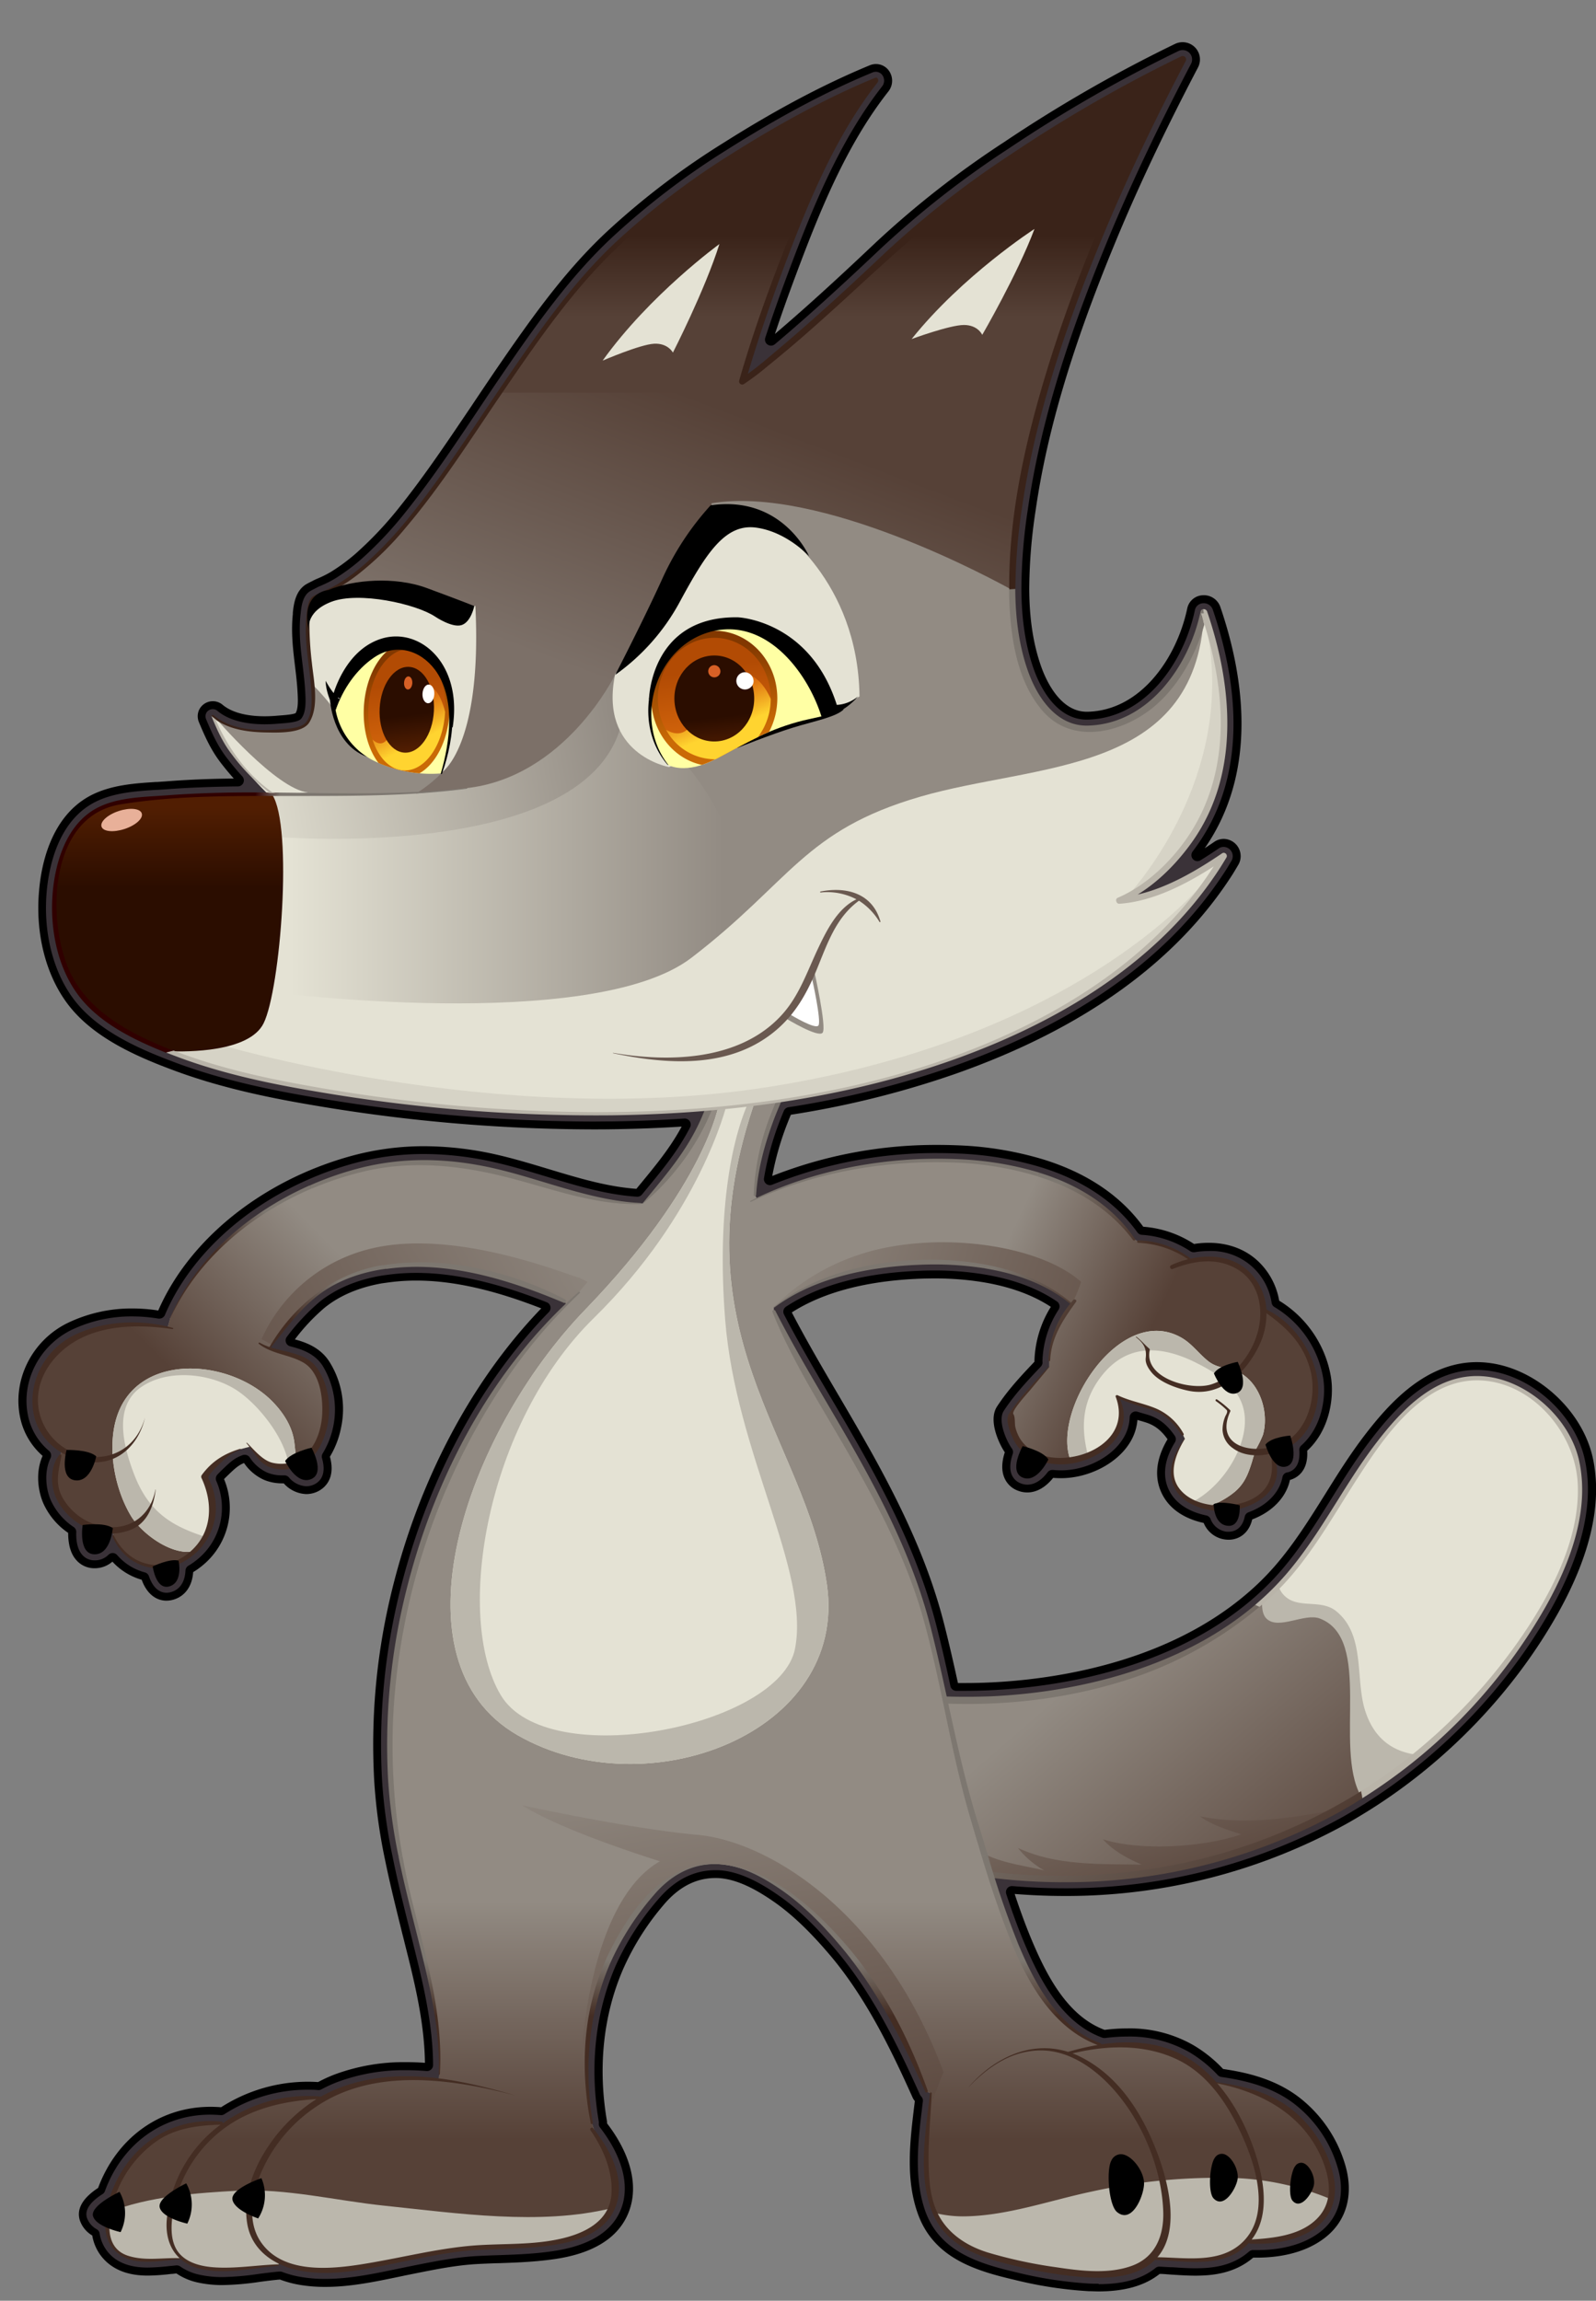 <svg xmlns="http://www.w3.org/2000/svg" xmlns:xlink="http://www.w3.org/1999/xlink" viewBox="0 0 555.15 800"><rect x="0" y="0" width="555.15" height="800" fill="#808080" stroke="none"/><defs><style>.cls-1{fill:#3a3238;}.cls-2{fill:url(#linear-gradient);}.cls-3{fill:url(#linear-gradient-2);}.cls-4{fill:#bbb7ac;}.cls-5{fill:#e4e2d4;}.cls-6{fill:url(#linear-gradient-3);}.cls-7{fill:url(#linear-gradient-4);}.cls-8{fill:#b9b4a9;}.cls-9{fill:#928b83;}.cls-10{fill:url(#linear-gradient-5);}.cls-11{fill:url(#linear-gradient-6);}.cls-12{fill:url(#linear-gradient-7);}.cls-13{fill:url(#linear-gradient-8);}.cls-14{fill:url(#linear-gradient-9);}.cls-15{fill:url(#linear-gradient-10);}.cls-16{fill:url(#linear-gradient-11);}.cls-17{fill:#7d7770;}.cls-18{fill:url(#linear-gradient-12);}.cls-19{fill:url(#linear-gradient-13);}.cls-20{fill:url(#linear-gradient-14);}.cls-21{fill:url(#linear-gradient-15);}.cls-22{fill:url(#linear-gradient-16);}.cls-23{fill:url(#linear-gradient-17);}.cls-24{fill:url(#linear-gradient-18);}.cls-25{fill:#d6d3c6;}.cls-26{fill:url(#linear-gradient-19);}.cls-27{fill:#e8b099;}.cls-28{fill:#fff;}.cls-29{fill:#6a5950;}.cls-30{fill:url(#linear-gradient-20);}.cls-31{fill:url(#linear-gradient-21);}.cls-32{fill:#ffffa4;}.cls-33{fill:url(#linear-gradient-22);}.cls-34{fill:url(#linear-gradient-23);}.cls-35{fill:url(#linear-gradient-24);}.cls-36{fill:url(#linear-gradient-25);}.cls-37{fill:#d76026;}.cls-38{fill:url(#linear-gradient-26);}.cls-39{fill:url(#linear-gradient-27);}.cls-40{fill:url(#linear-gradient-28);}.cls-41{fill:url(#linear-gradient-29);}</style><linearGradient id="linear-gradient" x1="-1046.35" y1="703.7" x2="-1044.88" y2="703.7" gradientTransform="matrix(54, 62.67, 62.67, -54, 12808.24, 104130.76)" gradientUnits="userSpaceOnUse"><stop offset="0" stop-color="#928b83"/><stop offset="1" stop-color="#564137"/></linearGradient><linearGradient id="linear-gradient-2" x1="-1046.64" y1="708.03" x2="-1045.17" y2="708.03" gradientTransform="matrix(24, 64.5, 64.5, -24, -20176.65, 85076.63)" xlink:href="#linear-gradient"/><linearGradient id="linear-gradient-3" x1="-1046.35" y1="703.44" x2="-1044.88" y2="703.44" gradientTransform="matrix(54, 62.67, 62.67, -54, 12773.43, 104160.8)" gradientUnits="userSpaceOnUse"><stop offset="0" stop-color="#7d7770"/><stop offset="1" stop-color="#442d23"/></linearGradient><linearGradient id="linear-gradient-4" x1="-1046.35" y1="703.55" x2="-1044.88" y2="703.55" gradientTransform="matrix(54, 62.67, 62.67, -54, 12787.68, 104148.51)" xlink:href="#linear-gradient-3"/><linearGradient id="linear-gradient-5" x1="-1060.5" y1="715.16" x2="-1059.03" y2="715.16" gradientTransform="matrix(-34, 33.5, 33.5, 34, -59897.77, 11646.3)" xlink:href="#linear-gradient"/><linearGradient id="linear-gradient-6" x1="-1035.39" y1="699.48" x2="-1033.92" y2="699.48" gradientTransform="matrix(36, 17, 17, -36, 25724.9, 43231.08)" xlink:href="#linear-gradient"/><linearGradient id="linear-gradient-7" x1="-1048.26" y1="713.13" x2="-1046.79" y2="713.13" gradientTransform="matrix(0, 56.5, 56.5, 0, -39923.13, 59887.42)" xlink:href="#linear-gradient"/><linearGradient id="linear-gradient-8" x1="-1048.26" y1="711.78" x2="-1046.79" y2="711.78" gradientTransform="matrix(0, 56.5, 56.5, 0, -40083.55, 59887.42)" xlink:href="#linear-gradient"/><linearGradient id="linear-gradient-9" x1="-1051.19" y1="705.59" x2="-1049.72" y2="705.59" gradientTransform="matrix(19, 109, 109, -19, -56694.9, 128586.92)" xlink:href="#linear-gradient"/><linearGradient id="linear-gradient-10" x1="-1059.42" y1="705.28" x2="-1057.95" y2="705.28" gradientTransform="matrix(-107.5, 61, 61, 107.5, -156701.75, -10775.42)" xlink:href="#linear-gradient"/><linearGradient id="linear-gradient-11" x1="-1049.11" y1="698.85" x2="-1047.64" y2="698.85" gradientTransform="matrix(108.5, 34.5, 34.5, -108.5, 89980.96, 112448.27)" xlink:href="#linear-gradient"/><linearGradient id="linear-gradient-12" x1="-1068.46" y1="749.98" x2="-1066.99" y2="749.98" gradientTransform="matrix(-10, 10.67, 10.67, 10, -18576.9, 4338.35)" xlink:href="#linear-gradient-3"/><linearGradient id="linear-gradient-13" x1="-1022.79" y1="752.77" x2="-1021.32" y2="752.77" gradientTransform="matrix(0, 13.33, 13.33, 0, -9786.66, 14315.2)" xlink:href="#linear-gradient-3"/><linearGradient id="linear-gradient-14" x1="-1024.67" y1="706.8" x2="-1023.2" y2="706.8" gradientTransform="matrix(20, 16, 16, -20, 9533.53, 30967.14)" xlink:href="#linear-gradient-3"/><linearGradient id="linear-gradient-15" x1="-1062.87" y1="703.14" x2="-1061.4" y2="703.14" gradientTransform="matrix(-102.5, 0, 0, 102.5, -108692.48, -71771.21)" gradientUnits="userSpaceOnUse"><stop offset="0" stop-color="#928b83"/><stop offset="1" stop-color="#e4e2d4"/></linearGradient><linearGradient id="linear-gradient-16" x1="-1062.77" y1="704.54" x2="-1061.3" y2="704.54" gradientTransform="matrix(-91.5, 16, 16, 91.5, -108301.48, -47205.71)" xlink:href="#linear-gradient-15"/><linearGradient id="linear-gradient-17" x1="-1056.57" y1="689.18" x2="-1055.09" y2="689.18" gradientTransform="matrix(24.67, -65.33, -65.33, -24.67, 71305.21, -51784.45)" gradientUnits="userSpaceOnUse"><stop offset="0" stop-color="#7c7068"/><stop offset="1" stop-color="#564137"/></linearGradient><linearGradient id="linear-gradient-18" x1="-1043.06" y1="737.1" x2="-1041.58" y2="737.1" gradientTransform="matrix(0, 19.33, 19.33, 0, -13957.8, 20243.91)" gradientUnits="userSpaceOnUse"><stop offset="0" stop-color="#3a2319"/><stop offset="1" stop-color="#564137"/></linearGradient><linearGradient id="linear-gradient-19" x1="-1039.41" y1="733.79" x2="-1037.94" y2="733.79" gradientTransform="matrix(0, 19, 19, 0, -13883.39, 20029.5)" gradientUnits="userSpaceOnUse"><stop offset="0" stop-color="#511e02"/><stop offset="1" stop-color="#2b0d00"/></linearGradient><linearGradient id="linear-gradient-20" x1="-945.39" y1="650.02" x2="-943.92" y2="650.02" gradientTransform="matrix(6, 0.25, 0.25, -6, 5596.76, 4455.5)" gradientUnits="userSpaceOnUse"><stop offset="0" stop-color="#300000"/><stop offset="1" stop-color="#7d7770"/></linearGradient><linearGradient id="linear-gradient-21" x1="-1055.7" y1="700.34" x2="-1054.22" y2="700.34" gradientTransform="matrix(-90.71, 2131.71, 2131.71, 90.71, -1588496.82, 2188296.34)" xlink:href="#linear-gradient-18"/><linearGradient id="linear-gradient-22" x1="-1077.39" y1="667.19" x2="-1075.92" y2="667.19" gradientTransform="matrix(-3.22, -19.34, -19.34, 3.22, 9680.82, -22729.37)" gradientUnits="userSpaceOnUse"><stop offset="0" stop-color="#ca6a06"/><stop offset="1" stop-color="#823800"/></linearGradient><linearGradient id="linear-gradient-23" x1="-1076.84" y1="668.05" x2="-1075.36" y2="668.05" gradientTransform="matrix(-3.31, -19.87, -19.87, 3.31, 9956.54, -23345.12)" gradientUnits="userSpaceOnUse"><stop offset="0" stop-color="#dd6d0e"/><stop offset="1" stop-color="#b24b04"/></linearGradient><linearGradient id="linear-gradient-24" x1="-992.35" y1="763.14" x2="-990.87" y2="763.14" gradientTransform="matrix(3.18, 7.94, 7.94, -3.18, -2657.66, 10548.7)" gradientUnits="userSpaceOnUse"><stop offset="0" stop-color="#dd6d0e"/><stop offset="1" stop-color="#ffd430"/></linearGradient><linearGradient id="linear-gradient-25" x1="-1102.2" y1="620.88" x2="-1100.73" y2="620.88" gradientTransform="matrix(-0.98, -8.33, -8.33, 0.98, 4343.91, -9528.34)" xlink:href="#linear-gradient-19"/><linearGradient id="linear-gradient-26" x1="-1077.66" y1="668.23" x2="-1076.18" y2="668.23" gradientTransform="matrix(-3.15, -18.91, -18.91, 3.15, 9384.45, -22225.17)" xlink:href="#linear-gradient-22"/><linearGradient id="linear-gradient-27" x1="-1076.75" y1="669.49" x2="-1075.28" y2="669.49" gradientTransform="matrix(-3.29, -19.72, -19.72, 3.29, 9806.29, -23170.12)" xlink:href="#linear-gradient-23"/><linearGradient id="linear-gradient-28" x1="-986.37" y1="792.88" x2="-984.89" y2="792.88" gradientTransform="matrix(1.83, 8.43, 5.83, -3.03, -2676.15, 10963.81)" xlink:href="#linear-gradient-24"/><linearGradient id="linear-gradient-29" x1="-1102.66" y1="584.83" x2="-1101.19" y2="584.83" gradientTransform="matrix(-0.24, -8.35, -5.71, 0.7, 3211.62, -9355)" xlink:href="#linear-gradient-19"/></defs><title>characters</title><g id="Wolf"><path d="M517.35,473.83a34.92,34.92,0,0,0-3.61-.2c-17.41,0-30,13.58-39.07,25.42-5.11,6.68-9.5,13.7-13.73,20.49-5.29,8.45-10.76,17.2-17.3,24.76a91.74,91.74,0,0,1-10.2,10.07c-28.73,24.39-68,29.66-88.92,30.63-2.83.14-5.77.21-8.74.21l-2.57,0c-1.45-6.62-3.06-13.74-4.95-21.09-4.6-17.8-12.18-35.73-24.6-58.16-3.89-7-8.18-14.33-11.62-20.2l-.3-.5c-5.5-9.37-11.18-19.05-16.32-28.92,11.12-7.1,26.27-11.05,45-11.74,1.51-.05,3-.08,4.56-.08a105.39,105.39,0,0,1,16.49,1.24c9.56,1.53,17.65,4.43,24.05,8.65a37.5,37.5,0,0,0-5.69,18.5,3.75,3.75,0,0,0,0,.57c-4.51,4.75-9.15,9.68-13,15.54-3.45,5.26,1.42,13.91,2,14.88.21.36.44.72.68,1.08-1.09,3.35-1.17,6.25-.25,8.61a8.11,8.11,0,0,0,4.59,4.65,9,9,0,0,0,3.48.7c3.24,0,6.33-1.75,9-5.07.9.08,1.83.11,2.89.11,9.42-.05,19.15-5,23.65-12.14a17.6,17.6,0,0,0,2.77-8.11l1.8.52.63.19c3.37,1,5.66,2.67,8.05,6-5.35,9-3.81,15.67-1.55,19.71,3.31,5.92,9.44,8.38,14.12,9.4a9.34,9.34,0,0,0,8.73,5.83c3.15,0,6.9-1.86,8.15-7.06,7-2.64,11.86-7.73,13.12-13.72,2.06-.57,6.45-2.69,6-10.16,7.43-6.77,9.51-17.73,8.26-25.66a38.59,38.59,0,0,0-18-26.52,24.61,24.61,0,0,0-7.11-13.51c-4.48-4.33-10.51-6.61-17.43-6.61a31.25,31.25,0,0,0-5.07.41,37.23,37.23,0,0,0-17.67-6c-7.86-10.8-19.51-18.65-34.63-23.36a117.8,117.8,0,0,0-29.71-4.94c-2.43-.1-4.84-.15-7.15-.15a155.21,155.21,0,0,0-57.56,10.8A101,101,0,0,1,274,390.3c.34-.86.69-1.74,1.09-2.69a326.18,326.18,0,0,0,56.77-14.06c44.91-15.72,77.54-39.18,97-69.72.62-1,1.21-2,1.8-3l.13-.22a6,6,0,0,0-5.12-8.92,5.81,5.81,0,0,0-3.25,1c-1.12.77-2.24,1.51-3.37,2.25,18.9-27.2,13.39-60.63,5.43-83.91a6.06,6.06,0,0,0-5.77-4.07,6.4,6.4,0,0,0-1.13.1,5.76,5.76,0,0,0-4.62,4.54C409.37,228.55,397,247,378.37,247.48H378c-9.19,0-14.08-10.82-15.75-15.46-2.81-7.81-4.19-16.72-4.24-27.26a185.48,185.48,0,0,1,2.2-27.16c3.9-27.17,12.53-56.38,27.16-91.94,8-19.51,17.6-39.84,29.32-62.17a6,6,0,0,0-.16-5.91,6.07,6.07,0,0,0-5.17-2.91,6.18,6.18,0,0,0-2.65.6A488.29,488.29,0,0,0,349.3,49.39a328.26,328.26,0,0,0-44.75,35c-10.27,9.71-22.38,21-35,31.73,2.12-6.36,4.49-13.06,7.24-20.39,8.28-22.17,17.59-45.37,32.28-64a6,6,0,0,0,.63-6.3,5.54,5.54,0,0,0-5-3.16,5.78,5.78,0,0,0-2.19.44c-16,6.62-32.76,15.5-51.14,27.14a266.76,266.76,0,0,0-40.6,31c-14.46,13.59-25.91,29.67-38.31,47.76q-4.12,6.06-8.21,12.18l-.19.31-.23.32C156,153,148,165,139.13,176.11a127.22,127.22,0,0,1-15.32,16.3,66.07,66.07,0,0,1-8.75,6.47,39,39,0,0,1-4.29,2.16l-.29.13a14,14,0,0,0-1.73.81c-.71.35-1.42.7-2.06,1.07-4,2.24-4.55,7.3-4.83,10l0,.5c-.67,6.22.06,12.29.77,18.17.34,2.83.69,5.75.86,8.77.14,2.35.34,5.88-.68,7.48-.38.19-1.55.54-5.17.79l-1,.08c-1.53.14-3.07.22-4.57.22-4.51,0-10.7-.7-14.64-4a5.29,5.29,0,0,0-7.23.4,5.13,5.13,0,0,0-1.42,3.82,5.39,5.39,0,0,0,.37,1.73c2.26,5.4,4.27,9.88,7.76,14.38,1.54,2,3,3.72,4.4,5.31-8.5.09-16.26.41-23.67,1l-1.93.13-1,.07h-.41c-7.32.46-15.63,1-22.71,4.67-13.79,7.2-17.23,23.88-18,33.18-1.32,14.81,2.29,29.13,9.89,39.27,8.14,10.86,21.7,17.19,32.6,21.5q2.28.88,4.47,1.7c17.29,6.44,35.49,9.93,49.41,12.25A584.46,584.46,0,0,0,206,392.7c2.4,0,4.79,0,7.2-.05,8-.11,16-.42,23.91-.92q-.23.43-.48.87c-3.79,6.83-8.64,12.72-13.77,18.95l-.27.32-1.23,1.5c-10.22-.74-20.08-3.72-30.62-6.9-5.57-1.68-11.33-3.42-17.16-4.79a114.82,114.82,0,0,0-26-3.13,95.63,95.63,0,0,0-24.84,3.24,118.44,118.44,0,0,0-17,6c-23.59,10.44-42,27.87-50.69,47.89a57.55,57.55,0,0,0-9-.71A51.24,51.24,0,0,0,23.56,460C10.8,466.23,3.93,480.47,7.22,493.81a24.28,24.28,0,0,0,7.6,12.41c-2.63,5.89-1.49,12.62.33,16.67A24.74,24.74,0,0,0,23.71,533c0,2.85.43,6.66,2.69,9.29a8.24,8.24,0,0,0,6.33,3h.21A9.29,9.29,0,0,0,39.1,543a22,22,0,0,0,10.19,6.3c1.66,4.63,4.78,7.27,8.62,7.27a9,9,0,0,0,2.51-.38c4-1.23,6.44-4.7,6.77-9.55a22.82,22.82,0,0,0,2.56-1.76,25.9,25.9,0,0,0,8.18-30.58c.44-.46.91-.92,1.41-1.4,2.32-2.24,3.57-3.39,5.54-4.2a16.69,16.69,0,0,0,6.91,5.84,16.35,16.35,0,0,0,6.41,1.24h.5a11,11,0,0,0,7.84,3.73,9.22,9.22,0,0,0,3.45-.68c1.73-.7,7.13-3.64,4.77-12.32a31.34,31.34,0,0,0,3.88-10.13,30.88,30.88,0,0,0-4.21-23.13c-3-4.48-7.43-6.33-11.86-7.53a68.82,68.82,0,0,1,10.33-11c5.23-4.23,11.95-7.08,19.95-8.49l1.45-.2.73-.1a70.33,70.33,0,0,1,9.78-.66c12.6,0,26.82,3.16,43.46,9.67-24.94,25.84-43.66,61.84-52.76,101.49a224,224,0,0,0-5.35,62.66,188.9,188.9,0,0,0,3.69,27.2c1.76,8.68,3.93,17.33,6,25.7l.09.38.39,1.51.4,1.63c.54,2.16,1.09,4.31,1.62,6.48,2.75,11.22,5.31,23.25,5.46,35.28-2.22-.16-4.44-.24-6.62-.24a69.33,69.33,0,0,0-24.55,4.2,48.89,48.89,0,0,0-6,2.73c-1.15-.08-2.39-.12-3.66-.12a56,56,0,0,0-30.07,8.87c-1.29-.1-2.53-.15-3.71-.15-17.65,0-32.6,10.8-39.07,28.2-5.4,3.55-7.55,7.32-6.38,11.2a9.81,9.81,0,0,0,4.34,5.35A15.93,15.93,0,0,0,39,788c3.27,2.19,7.35,3.25,12.47,3.25a74.89,74.89,0,0,0,8.17-.59l.3,0,1.42-.16h0a21.28,21.28,0,0,0,7.69,3.21,39.66,39.66,0,0,0,8.4.84,98.37,98.37,0,0,0,12.92-1.12l.55-.08c2.08-.27,4.25-.55,6.41-.73h.06a35.82,35.82,0,0,0,6.8,1.84,52.18,52.18,0,0,0,9,.72c8.6,0,17.1-1.76,25.33-3.47,1.51-.32,3-.64,4.5-.93l1-.2c7.32-1.47,14.89-3,22.39-3.37,2.33-.12,4.65-.21,7-.28h.21c4.61-.16,9.84-.34,15-.89,6.86-.73,25.07-2.68,30.32-17.53,3.12-8.85.36-19.56-7.78-30.18a5.15,5.15,0,0,0-.07-1c-3.18-18.65-1.2-36.9,5.72-52.79A91,91,0,0,1,231,662.16c5.17-6.07,11.15-9.15,17.8-9.15h.68c7.28.22,14.69,4.78,19.63,8.2,6.39,4.43,12.72,10.48,19.92,19,12.09,14.42,20.79,32.11,28.39,49.09a5.13,5.13,0,0,0,.79,1.25l-.1.87-.17,1.39c-1.4,11.64-3,24.83,1.29,36.85,5.46,15.34,19.66,19.81,33.73,23.08a140.87,140.87,0,0,0,25.68,3.93c1.13,0,2.28.08,3.44.08,8.91,0,15.74-1.89,20.85-5.74.15-.11.3-.22.45-.35,1.11,0,2.24.12,3.4.2l.74.05c2.54.16,5.42.36,8.24.36,5.94,0,13.6-.72,20.08-6.21L436,785c.42,0,.85,0,1.27,0,6.71,0,16.25-1.2,23.62-6.93,7.54-5.84,10.08-15.1,7-25.4a46.1,46.1,0,0,0-15.94-23.35c-8.52-6.56-18.6-8.75-26.51-9.91a46.91,46.91,0,0,0-10.21-8.21,44.53,44.53,0,0,0-23.07-5.9,63.89,63.89,0,0,0-7.93.51c-12.82-4.76-20.09-18.64-25.51-31.61-1.91-4.57-3.8-9.7-5.78-15.65,5.81.46,11.62.7,17.3.7h1.52a201.31,201.31,0,0,0,96.65-25.12c2.52-1.41,5.08-2.94,8.07-4.81,27.08-17,50.39-41.4,65.61-68.69,11.32-20.31,15.33-38.44,11.91-53.88C550.27,490.11,534.18,475.63,517.35,473.83Z"/><path class="cls-1" d="M382.12,794.08c-1.12,0-2.24,0-3.32-.07a139.43,139.43,0,0,1-25.18-3.87c-13.34-3.1-26.77-7.28-31.78-21.33-4-11.38-2.51-24.25-1.14-35.59.1-.87.21-1.73.31-2.58a2.07,2.07,0,0,0-.58-1.68,3,3,0,0,1-.48-.71c-7.69-17.18-16.5-35.09-28.78-49.73-7.36-8.77-13.86-15-20.47-19.54-5.22-3.62-13.1-8.45-21.09-8.69h-.77c-7.49,0-14.17,3.4-19.88,10.11a93.3,93.3,0,0,0-14.76,23c-7.14,16.37-9.18,35.16-5.91,54.34a3.18,3.18,0,0,1,0,.62,2.06,2.06,0,0,0,.43,1.41c7.66,9.92,10.32,19.79,7.51,27.78-4.68,13.23-21.66,15-28,15.72-5.1.54-10.34.72-15,.88q-3.51.11-7,.28c-7.66.39-15.35,1.93-22.8,3.42l-1,.2-4.53.93c-8.11,1.69-16.43,3.42-24.76,3.42a49.17,49.17,0,0,1-8.49-.68A33.37,33.37,0,0,1,98.24,790a2,2,0,0,0-.76-.14H97.2l-.22,0c-2.29.19-4.66.51-7,.81a96.72,96.72,0,0,1-12.56,1.1,37,37,0,0,1-7.84-.78,18.6,18.6,0,0,1-6.89-2.91,2.09,2.09,0,0,0-1.21-.38h-.2l-1.72.19-.23,0a75.62,75.62,0,0,1-7.92.57c-4.56,0-8.14-.91-11-2.79a13.27,13.27,0,0,1-5.76-9.13,2.12,2.12,0,0,0-1-1.41,7.33,7.33,0,0,1-3.42-4c-.79-2.63,1-5.39,5.43-8.22a2.07,2.07,0,0,0,.82-1c6-16.42,20-26.62,36.58-26.62,1.2,0,2.44.06,3.7.16h.18a2,2,0,0,0,1.14-.34A53.33,53.33,0,0,1,107,726.61c1.2,0,2.43,0,3.65.13h.15a2.1,2.1,0,0,0,1-.25,47.4,47.4,0,0,1,5.87-2.66,66.5,66.5,0,0,1,23.6-4c2.32,0,4.72.1,7.11.3h.16a2.06,2.06,0,0,0,1.42-.55,2.08,2.08,0,0,0,.68-1.55c-.07-12.59-2.71-25-5.55-36.62-.67-2.72-1.35-5.42-2-8.12l-.39-1.53c-2.13-8.44-4.33-17.19-6.1-26A185.3,185.3,0,0,1,132.89,619a221.52,221.52,0,0,1,5.29-61.89c9.07-39.52,27.8-75.35,52.73-100.89a2.09,2.09,0,0,0-.72-3.4c-17.36-6.88-32.21-10.22-45.38-10.22a73.45,73.45,0,0,0-10.16.69l-.71.09c-.51.07-1,.14-1.54.23-8.49,1.48-15.63,4.53-21.22,9.05A75.07,75.07,0,0,0,99.8,464.8a2.09,2.09,0,0,0,1.13,3.32c3.93,1,8.37,2.42,11.22,6.65a29.3,29.3,0,0,1,.15,30.51A2.13,2.13,0,0,0,112,507c1.81,6.29-1.15,8.54-3.07,9.31a6.46,6.46,0,0,1-2.43.48,8.43,8.43,0,0,1-6-3.07A2.1,2.1,0,0,0,99,513H98.9c-.23,0-.47,0-.7,0a13.47,13.47,0,0,1-5.33-1,14.36,14.36,0,0,1-6.05-5.31,2.12,2.12,0,0,0-1.72-.84,2.28,2.28,0,0,0-.77.14c-2.78,1-4.35,2.47-6.89,4.91-.65.63-1.26,1.23-1.8,1.81a2.08,2.08,0,0,0-.4,2.24,23.16,23.16,0,0,1-7.18,27.75,22.39,22.39,0,0,1-2.55,1.73,2.1,2.1,0,0,0-1,1.71c-.1,2.24-.87,6.18-4.86,7.4a5.71,5.71,0,0,1-1.7.28c-3.66,0-5.42-3.6-6.14-5.74a2.07,2.07,0,0,0-1.45-1.35,19.22,19.22,0,0,1-9.6-6,2.11,2.11,0,0,0-1.49-.72h-.08a2.11,2.11,0,0,0-1.46.6,6.59,6.59,0,0,1-4.75,1.94h-.16a5.55,5.55,0,0,1-4.29-2c-1.8-2.1-2.1-5.41-2-7.81a2.08,2.08,0,0,0-.91-1.78,22.16,22.16,0,0,1-7.89-9.17c-1.76-3.91-2.48-10-.15-14.82a2.1,2.1,0,0,0-.53-2.49,21.6,21.6,0,0,1-7.09-11.3c-3-12.1,3.28-25,14.89-30.75A48.36,48.36,0,0,1,46,457.73a55.51,55.51,0,0,1,9.1.76l.34,0a2.09,2.09,0,0,0,1.93-1.27c8.29-19.58,26.32-36.68,49.47-46.92a113.85,113.85,0,0,1,16.58-5.89,92.61,92.61,0,0,1,24.13-3.15A111.76,111.76,0,0,1,173,404.35c5.78,1.35,11.52,3.09,17.08,4.76,10.73,3.24,20.82,6.3,31.48,7h.15a2.1,2.1,0,0,0,1.6-.76l1.45-1.77.26-.31C230.19,407,235.12,401,239,393.93c.36-.65.72-1.31,1.06-2a2.09,2.09,0,0,0-1.87-3h-.13c-8.21.55-16.6.88-24.93,1-2.39,0-4.77.05-7.16.05a581.84,581.84,0,0,1-95.66-8.24c-13.81-2.31-31.86-5.77-48.9-12.12q-2.17-.81-4.42-1.69c-10.57-4.16-23.69-10.27-31.42-20.58C18.4,337.72,15,324.09,16.25,310c.77-8.75,4-24.41,16.59-31,6.57-3.42,14.57-3.92,21.63-4.36l.35,0,3-.2c7.76-.58,15.91-.89,24.93-1a2.09,2.09,0,0,0,1.52-3.51c-1.7-1.84-3.41-3.87-5.22-6.2-3.3-4.24-5.22-8.56-7.4-13.75a2.57,2.57,0,0,1-.16-.82,2.41,2.41,0,0,1,.65-1.79,2.58,2.58,0,0,1,1.86-.79,2.48,2.48,0,0,1,1.62.59c4.58,3.86,11.46,4.67,16.42,4.67,1.56,0,3.18-.07,4.82-.22l1.06-.08c4.41-.31,5.72-.82,6.42-1.28a1.92,1.92,0,0,0,.56-.54c1.66-2.31,1.44-6.21,1.26-9.35s-.52-5.89-.88-8.93c-.69-5.72-1.41-11.63-.77-17.55l.06-.49c.24-2.39.65-6.38,3.43-7.93.62-.36,1.27-.67,1.91-1a12,12,0,0,1,1.53-.73l.14-.06.34-.15a38.82,38.82,0,0,0,4.56-2.32,68.62,68.62,0,0,0,9.12-6.73,129.92,129.92,0,0,0,15.65-16.65c8.9-11.12,17-23.21,24.81-34.89l.1-.15.13-.2c2.78-4.16,5.57-8.32,8.39-12.44,12.29-17.95,23.63-33.89,37.92-47.32a263.61,263.61,0,0,1,40.19-30.71c18.24-11.56,34.83-20.37,50.72-26.93a3.1,3.1,0,0,1,1.15-.23,2.81,2.81,0,0,1,2.53,1.63,3.23,3.23,0,0,1-.32,3.4C292,49,282.55,72.39,274.19,94.75c-3.05,8.15-5.66,15.57-8,22.69a2.1,2.1,0,0,0,2,2.74,2.13,2.13,0,0,0,1.34-.49c13.4-11.29,26.17-23.19,36.9-33.33a327,327,0,0,1,44.38-34.68A485.12,485.12,0,0,1,409.9,17.75,3.33,3.33,0,0,1,414.2,19a3.29,3.29,0,0,1,.07,3.23C402.54,44.58,392.91,65,384.84,84.62c-14.71,35.78-23.4,65.2-27.33,92.58a186.9,186.9,0,0,0-2.23,27.57c.05,10.85,1.49,20.07,4.4,28.17,1.87,5.2,7.39,17.28,18.33,17.28h.36c20.21-.53,33.46-20.09,37.24-38a3,3,0,0,1,2.44-2.42,3.42,3.42,0,0,1,.62-.06,3.34,3.34,0,0,1,3.18,2.23c7.77,22.72,13.16,55.31-5.18,81.58-.56.8-1.17,1.65-1.83,2.53a2.09,2.09,0,0,0,1.66,3.35,2,2,0,0,0,1.09-.31c2.06-1.27,4.13-2.61,6.33-4.11a3,3,0,0,1,1.71-.53,3.22,3.22,0,0,1,2.75,4.8c-.61,1-1.22,2.08-1.87,3.1-19.12,30-51.29,53.1-95.6,68.62a323.9,323.9,0,0,1-56.65,14,2.09,2.09,0,0,0-1.6,1.24c-.47,1.1-.88,2.12-1.26,3.11a100.94,100.94,0,0,0-5.65,20.29,2.08,2.08,0,0,0,.78,2,2,2,0,0,0,1.29.45,1.92,1.92,0,0,0,.79-.16,152.11,152.11,0,0,1,57.6-11c2.26,0,4.63.06,7,.16a115.34,115.34,0,0,1,29,4.81c14.67,4.57,25.9,12.18,33.41,22.6a2.06,2.06,0,0,0,1.57.86,34.55,34.55,0,0,1,16.84,5.7,2.06,2.06,0,0,0,1.13.35l.34,0a29.37,29.37,0,0,1,4.9-.41A21.23,21.23,0,0,1,442.32,453a2.08,2.08,0,0,0,1,1.48,35.68,35.68,0,0,1,16.94,24.72c1.15,7.27-.76,17.33-7.6,23.39a2.06,2.06,0,0,0-.7,1.71c.39,5.36-2,7.13-4.08,7.67l-.17,0a2.06,2.06,0,0,0-1.63,1.67c-1,5.3-5.37,9.85-11.79,12.19a2.08,2.08,0,0,0-1.32,1.52c-1,4.74-4.22,5.25-5.55,5.25a6.42,6.42,0,0,1-.74,0,6.88,6.88,0,0,1-5.61-4.45,2.08,2.08,0,0,0-1.5-1.21c-4.16-.87-9.73-3-12.61-8.13-2.77-5-2.18-11,1.73-17.31a2.11,2.11,0,0,0-.08-2.3c-2.84-4.05-5.67-6.19-9.77-7.39l-.63-.18c-.86-.25-1.71-.49-2.57-.76a2.06,2.06,0,0,0-1.82.31,2.11,2.11,0,0,0-.87,1.63,14.79,14.79,0,0,1-2.4,7.57c-4,6.36-12.81,10.83-21.34,10.88h-.15c-.93,0-1.88-.05-2.81-.14l-.22,0a2.1,2.1,0,0,0-1.65.82c-1.5,2-3.94,4.29-7,4.29a6.32,6.32,0,0,1-2.43-.49,5.38,5.38,0,0,1-3.09-3.11c-.71-1.82-.57-4.2.4-7.06a2.06,2.06,0,0,0-.28-1.89c-.27-.37-.51-.75-.74-1.14-1.62-2.76-4.14-8.84-2.07-12,3.77-5.75,8.41-10.64,12.89-15.38a2.08,2.08,0,0,0,.55-1.73,3,3,0,0,1,0-.42,34.8,34.8,0,0,1,5.61-17.64,2.08,2.08,0,0,0-.59-2.85c-6.82-4.64-15.46-7.82-25.68-9.45A107.35,107.35,0,0,0,325,441.76q-2.36,0-4.65.09c-19.55.71-35.34,4.91-46.93,12.49a2.09,2.09,0,0,0-.72,2.71c5.27,10.15,11.09,20.06,16.72,29.65l.24.42c3.86,6.57,7.84,13.37,11.59,20.15,12.3,22.21,19.81,40,24.34,57.52,1.91,7.4,3.56,14.7,5,21.49a2.07,2.07,0,0,0,2,1.64l3.12,0c3,0,6-.07,8.87-.21,21.23-1,61.22-6.37,90.57-31.28a95.42,95.42,0,0,0,10.5-10.37c6.67-7.73,12.2-16.56,17.54-25.09,4.23-6.77,8.59-13.75,13.59-20.29,8.66-11.33,20.68-24.34,36.89-24.34a31.2,31.2,0,0,1,3.32.18c15.74,1.68,30.77,15.23,34.23,30.83,3.28,14.77-.64,32.25-11.62,52-15,26.89-38,50.93-64.68,67.71-3,1.88-5.53,3.38-7.95,4.75a198.67,198.67,0,0,1-95.32,24.77H370.2c-5.92,0-12-.26-18.05-.77H352a2.08,2.08,0,0,0-1.64.79,2.13,2.13,0,0,0-.35,1.95c2.11,6.41,4.13,11.9,6.18,16.79,5.66,13.56,13.33,28.11,27.24,33.18a2.18,2.18,0,0,0,.72.12h.25a62.05,62.05,0,0,1,7.75-.51,42,42,0,0,1,21.68,5.51,45,45,0,0,1,9.77,7.91,2.12,2.12,0,0,0,1.22.63c7.6,1.1,17.36,3.17,25.45,9.4a43.44,43.44,0,0,1,15,22c2.77,9.16.57,17.34-6,22.45-6.77,5.25-15.66,6.35-21.94,6.35-.48,0-1,0-1.45,0h-.05a2.17,2.17,0,0,0-1.39.53l-.24.2c-5.85,5-12.88,5.58-18.35,5.59-2.71,0-5.43-.18-8.06-.36l-.74,0-3.71-.21h-.1a2.08,2.08,0,0,0-1.32.48c-.17.14-.33.27-.5.39-4.66,3.53-10.95,5.23-19.25,5.23Z"/><path class="cls-2" d="M271.43,631.61c96.25,43.23,204.31,22.59,262.26-67.77,9.82-15.72,21.61-42.24,12.77-61.88-9.83-19.65-32.42-29.47-49.12-17.68-25.21,17.8-34,51-57,71.48-41.23,36.67-102.56,41.59-154.13,29.69Z"/><path class="cls-3" d="M417.35,631.52c4,3,9.57,4.72,14.43,6.29-12.91,4.48-34.9,5.92-48.15,1.73,3.53,4,8.76,6.78,13.51,8.81-14.45-.25-29.82.42-43.09-5.82a31.56,31.56,0,0,0,9.22,7.86c-8.51-2.12-19.09-2.88-26.28-9.44l-16.87,6.89c50.89,11.28,102.18,5.25,145.33-18.91C450,632.35,432,634.66,417.35,631.52Z"/><path class="cls-4" d="M533.69,563.84c9.82-15.72,21.61-42.24,12.77-61.88-9.83-19.65-32.42-29.47-49.12-17.68-25.21,17.8-34,51-57,71.48-.44.39-.9.76-1.34,1.14-.1,2.53.27,4.78,1.62,6,4.24,3.9,13.2-2.13,18.47-.12,18.49,7.07,4.89,44.56,14.16,61.52C496.49,609.76,517.13,589.65,533.69,563.84Z"/><path class="cls-5" d="M533.69,563.84c9.82-15.72,21.61-42.24,12.77-61.88-9.83-19.65-32.42-29.47-49.12-17.68-23.53,16.61-32.74,46.59-52.61,67.2a7.87,7.87,0,0,0,2.48,3.76c4.77,4.12,12.3.79,17.48,4.91,10.2,8.12,6.75,23.17,10,34.14,3.06,10.27,9.87,14.83,18.16,15.86A198.29,198.29,0,0,0,533.69,563.84Z"/><path class="cls-6" d="M402.44,649.52c-34.52,5.71-70,2-103.44-7.94a232.38,232.38,0,0,1-27.55-10l-.05.09c31.72,14.42,65.3,23.06,100.29,22.8A196.57,196.57,0,0,0,466,630c2.66-1.49,5.28-3.07,7.86-4.7l-.38-2.52A192.66,192.66,0,0,1,402.44,649.52Z"/><path class="cls-7" d="M344.75,589.83a232.17,232.17,0,0,1-58.36-5.21c-1.08-.23-1.54,1.4-.46,1.66,35.41,8.69,73.82,8.77,108.55-3A136,136,0,0,0,438.1,558.7l-1.53-.65C411.6,579.25,376.67,588.34,344.75,589.83Z"/><path class="cls-8" d="M537.84,558.31c8.33-14.93,15.24-33.2,11.42-50.47-3.22-14.52-17.59-27.63-32.42-29.21-16.72-1.79-29,11.13-38.33,23.35-11.19,14.63-19.13,31.49-31.21,45.48a97.5,97.5,0,0,1-10.73,10.59l1.53.65c.93-.78,1.88-1.54,2.78-2.34,13.44-11.87,22-28.07,31.66-42.9,9-13.94,22.18-33.14,40.65-33.49,18.87-.37,34.57,17.66,35.58,35.54,1.05,18.7-8.66,37.55-18.83,52.59a194,194,0,0,1-36.21,39.95,184.31,184.31,0,0,1-20.24,14.7l.38,2.52A189,189,0,0,0,537.84,558.31Z"/><path class="cls-9" d="M462.23,754.39c-5.89-19.15-20.63-27.25-39-30.2l.47,2.24c-.4-.51-.81-1-1.21-1.5-11.56-13.49-27.61-15.78-43.74-12.72l4-1.28c-25.79-8.84-34.62-50.1-42-72.19C332.42,614,328.83,588,322,562.84c-10.68-39.69-39.56-77.34-52.82-106.8v-1.48c24.31-19.15,78.83-22.1,103.14-1.47l1.46-.73C369.41,457.51,365,465.61,365,473v2.21c-4.41,5.16-9.57,10.31-13.25,16.2-.74,28,47.88,16.95,36.83-5.89,10.31,5.16,16.21,2.21,22.84,13.27l.74,1.47c-20.63,30.2,39.78,32.42,30.2,5.15l-.11-1c4.83-1.15,9.47-4,11.9-8.58,8.81-16.16-.68-33.05-14.61-40.45-.7-11.93-11.35-20.23-25.48-17l-.43-.79a31.8,31.8,0,0,0-17.68-5.9l-1.47-.73c-25.32-36.16-93.18-31.85-131.21-14.26-.37-.7-.66-1.21-.66-1.21.73-17.68,8.84-36.84,19.89-53.78l-31.68,6.63c-2.21,19.89-14,36.84-27.26,50.09h-.74a68.56,68.56,0,0,1-17.68-2.21c-25.78-6.62-47.88-16.2-75.88-10.31s-58.19,25.05-70,52.31l-.93,3.35c-16.88-3.14-40.49.26-45.48,20.22C10.52,492,15,499.89,21.6,504.1c-.4,1.2-.65,2-.65,2-7,14.49,6.73,26.29,18.66,26l-.24,2c10.32,23.57,44.94,4.41,31.68-20.64a28.35,28.35,0,0,1,6.63-6.62c1.47-1.48,3.68-2.21,5.89-2.95L87,503c2.89,3.27,4.42,6.2,9.21,6.8,15.64,1.95,19.87-18.43,15.36-29.47-3.8-10.12-10.85-8.3-17.88-11.3l.19-.49c12.53-18.42,24.32-27.26,46.42-28.73,19.15-.74,39,4.42,56,12.53l0,0,.71,1.26a182,182,0,0,0-24.88,30.57c-28.53,44.09-41.67,98.74-34.81,150.89,3.68,28,16.94,58.2,15.47,86.19l-.14,1.94c-10.26-1.06-20.63-.64-30.8,2.48a44.28,44.28,0,0,0-10.57,4.71l.26-1C98.47,729,86,732.61,76.41,740l.53-1.78c-16.21-.74-27.25,5.16-35.36,19.89-2.95,5.16-6.2,16.14-2.95,22.1,4.42,8.1,18.42,5.16,24.31,5.16l.07-.22c7.69,6.63,24.11,2.94,33.82,2.43l.32-1.25c5.11,2.52,12.25,3.65,21.78,2.72,14.74-1.47,29.47-5.89,44.94-7.37,11.79-.73,26.52,0,38.31-4.42,16.06-6.28,13.58-22.49,5.13-34.83l-1.45-4.21c-5.16-27.26,0-53.78,17.68-75.88,17.68-23.57,40.52-14.74,60.41,4.42,17.68,16.21,29.47,38.31,38.31,60.41l1.47.73c-2.21,28.73-6.63,51.57,26.52,58.2,12.53,2.95,35.36,8.11,47.15,1.48a14.74,14.74,0,0,0,3.49-2.69l.19.48h3c10.28,1.21,24,1.41,30.67-7.12l.26,1.22C451.18,779.44,468.13,772.81,462.23,754.39Z"/><path class="cls-10" d="M59.26,458.25l-.93,3.35c-16.88-3.14-40.49.26-45.48,20.22C10.52,492,15,499.89,21.6,504.1c-.4,1.2-.65,2-.65,2-7,14.49,6.73,26.29,18.66,26l-.24,2c10.32,23.57,44.94,4.41,31.68-20.64a28.35,28.35,0,0,1,6.63-6.62c1.47-1.48,3.68-2.21,5.89-2.95L87,503c2.89,3.27,4.42,6.2,9.21,6.8,15.64,1.95,19.87-18.43,15.36-29.47-3.8-10.12-10.85-8.3-17.88-11.3l.19-.49c9.36-13.76,18.31-22.17,31.45-26.16l-25.24-25.7C82.46,426.15,67,440.47,59.26,458.25Z"/><path class="cls-11" d="M372.36,453.09l1.46-.73C369.41,457.51,365,465.61,365,473v2.21c-4.41,5.16-9.57,10.31-13.25,16.2-.74,28,47.88,16.95,36.83-5.89,10.31,5.16,16.21,2.21,22.84,13.27l.74,1.47c-20.63,30.2,39.78,32.42,30.2,5.15l-.11-1c4.83-1.15,9.47-4,11.9-8.58,8.81-16.16-.68-33.05-14.61-40.45-.7-11.93-11.35-20.23-25.48-17l-.43-.79a31.8,31.8,0,0,0-17.68-5.9l-1.47-.73c-7.79-11.12-19.6-18.4-33.33-22.66-6.5,8.9-15.81,22-22.48,31.5C351.84,441.62,363.92,445.93,372.36,453.09Z"/><path class="cls-12" d="M284,666.73c17.68,16.21,29.47,38.31,38.31,60.41l1.47.73c-2.21,28.73-6.63,51.57,26.52,58.2,12.53,2.95,35.36,8.11,47.15,1.48a14.74,14.74,0,0,0,3.49-2.69l.19.48h3c10.28,1.21,24,1.41,30.67-7.12l.26,1.22c16.21,0,33.16-6.63,27.26-25.05-5.89-19.15-20.63-27.25-39-30.2l.47,2.24c-.4-.51-.81-1-1.21-1.5-11.56-13.49-27.61-15.78-43.74-12.72l4-1.28c-19.4-6.65-29.21-31.65-36-53H273.48A98.8,98.8,0,0,1,284,666.73Z"/><path class="cls-13" d="M152.82,721.24l-.14,1.94c-10.26-1.06-20.63-.64-30.8,2.48a44.28,44.28,0,0,0-10.57,4.71l.26-1C98.47,729,86,732.61,76.41,740l.53-1.78c-16.21-.74-27.25,5.16-35.36,19.89-2.95,5.16-6.2,16.14-2.95,22.1,4.42,8.1,18.42,5.16,24.31,5.16l.07-.22c7.69,6.63,24.11,2.94,33.82,2.43l.32-1.25c5.11,2.52,12.25,3.65,21.78,2.72,14.74-1.47,29.47-5.89,44.94-7.37,11.79-.73,26.52,0,38.31-4.42,16.06-6.28,13.58-22.49,5.13-34.83l-1.45-4.21c-5.16-27.26,0-53.78,17.68-75.88a46.71,46.71,0,0,1,3.75-4.42h-85.4C147.07,679,153.9,700.74,152.82,721.24Z"/><path class="cls-4" d="M379.88,762c-14.79,3.1-29.95,8.64-45.1,8.66a41.7,41.7,0,0,1-9.56-1.18c3.54,8,10.83,13.8,25,16.64,12.53,2.95,35.36,8.11,47.15,1.48a14.74,14.74,0,0,0,3.49-2.69l.19.48h3c10.28,1.21,24,1.41,30.67-7.12l.26,1.22c12.72,0,25.87-4.08,28.12-14.73a96.44,96.44,0,0,0-32-7.37A202.18,202.18,0,0,0,379.88,762Z"/><path class="cls-4" d="M38.63,780.18c4.42,8.1,18.42,5.16,24.31,5.16l.07-.22c7.69,6.63,24.11,2.94,33.82,2.43l.32-1.25c5.11,2.52,12.25,3.65,21.78,2.72,14.74-1.47,29.47-5.89,44.94-7.37,11.79-.73,26.52,0,38.31-4.42,5.51-2.15,8.83-5.47,10.48-9.4-24.87,6.07-53.74,1.72-79-.89-16.84-1.75-34.17-6.11-51.41-5.18-12.57.68-30.85,1.85-44.57,7.55C37,773.29,37.07,777.32,38.63,780.18Z"/><path class="cls-14" d="M242.7,638c-24.31-2.21-61.15-10.31-61.15-10.31,11.91,7.44,34.51,15.21,48,19.5-25.27,14.43-27.37,68.9-27.37,68.9l1.85-.5a88,88,0,0,1,19.51-53.28c17.68-23.57,40.52-14.74,60.41,4.42,17.68,16.21,29.47,38.31,38.31,60.41l1.47.73c-.17,2.25-.35,4.45-.54,6.63,2.16-7.25,5-14,5-14C307.52,664.52,267,640.21,242.7,638Z"/><path class="cls-15" d="M204.39,445.72l-2.95-1.47c-3.68-.74-42-16.94-71.46-10.31a56,56,0,0,0-39,31.67l3.62,2c12.28-17.74,24-26.32,45.74-27.76,19.15-.74,39,4.42,56,12.53l0,0,.71,1.26q-1.66,1.64-3.3,3.33C197.35,454.51,204.39,445.72,204.39,445.72Z"/><path class="cls-16" d="M372.36,453.09l.84-.42a49.59,49.59,0,0,0,2.84-6.95c-13.26-11.78-43.47-16.94-68.52-11.78s-38.3,20.62-38.3,20.62C293.53,435.41,348.05,432.46,372.36,453.09Z"/><path class="cls-5" d="M263.32,380.9l-13.26,2.94s-4.42,28-46.41,71.46-68.51,122.3-23.57,148.07,114.92-.73,107.56-52.3S233.86,463.41,263.32,380.9Z"/><path class="cls-5" d="M95.13,487.71C80.24,472.05,46.7,469.79,40.24,494c-2.77,10.4-.28,23.71,5.25,33,3.56,6,14,14,22,12.41,6.14-5.68,9.18-15.26,3.54-25.93a28.35,28.35,0,0,1,6.63-6.62c1.47-1.48,3.68-2.21,5.89-2.95L87,503c2.89,3.27,4.42,6.2,9.21,6.8a14.11,14.11,0,0,0,6.83-.73c-.13-2.75-.37-5.36-.67-7.65C101.65,496.11,98.76,491.53,95.13,487.71Z"/><path class="cls-5" d="M435.47,508.35a47.25,47.25,0,0,1,1.6-4.8,39.18,39.18,0,0,0,2.2-4.55c2.2-7.49-.77-17.82-8.09-21.73-3.27-1.74-7.39-1.22-10.83-3.92s-5.67-6.09-9.44-8.24c-21.27-12.1-45.29,25.43-38.53,42.67,11.33-1.54,22-10.28,16.18-22.28,10.31,5.16,16.21,2.21,22.84,13.27l.74,1.47c-9.35,13.67-2.07,21.61,7.8,23.67a28.87,28.87,0,0,0,9.63-5.25C433,515.73,434.23,512.29,435.47,508.35Z"/><path class="cls-4" d="M203.65,455.3c-42,43.47-68.51,122.3-23.57,148.07s114.92-.73,107.56-52.3-53.78-87.66-24.32-170.17l-2.07.45c-6.3,12.53-12.08,38.55-9,77.63,3.69,46.41,29.47,86.93,24.31,114.19s-86.19,43.46-102.4,16.21S169,495.08,206.6,458.25c36.66-35.94,46-73.26,46.39-75.06l-2.93.65S245.64,411.83,203.65,455.3Z"/><path class="cls-4" d="M429.57,518.66c3.42-2.93,4.66-6.37,5.9-10.31a47.25,47.25,0,0,1,1.6-4.8,39.18,39.18,0,0,0,2.2-4.55c2.2-7.49-.77-17.82-8.09-21.73-3.27-1.74-7.39-1.22-10.83-3.92s-5.67-6.09-9.44-8.24c-21.27-12.1-45.29,25.43-38.53,42.67a27.37,27.37,0,0,0,6.09-1.56c-2.4-9.37-2.38-18.4,4.36-27.34,9-11.93,21.18-11,32.95-5.17,9.89,4.94,18.88,11,17,23.58-1.44,9.53-8.75,20.05-17.87,24.91a21.16,21.16,0,0,0,5.05,1.71A28.87,28.87,0,0,0,429.57,518.66Z"/><path class="cls-4" d="M102.37,501.44c-.72-5.33-3.61-9.91-7.24-13.73C80.24,472.05,46.7,469.79,40.24,494c-2.77,10.4-.28,23.71,5.25,33,3.56,6,14,14,22,12.41a20.74,20.74,0,0,0,4-5c-11.17-3.61-19.58-8.18-24.77-21.61-3.56-9.24-7.58-23.47,2.22-30.38,9.57-6.75,25-4.9,34.09,1.45,7.07,4.93,16.26,16.25,17.44,25.91a13,13,0,0,0,2.56-.65C102.91,506.34,102.67,503.73,102.37,501.44Z"/><path class="cls-17" d="M323.58,565.31c-5.2-20.14-14.11-38.89-24.14-57-9.75-17.6-20.62-34.59-29.74-52.53-.29-.55-1.26-.16-1,.44,6.9,17.18,17.12,32.9,26.28,48.92,10.53,18.42,20.56,37.43,26.27,58,6.23,22.43,9.44,45.57,15.95,67.93q2.07,7.15,4.26,14.37h2.25c-1.24-4.09-2.46-8.18-3.73-12.24C333.09,610.89,329.39,587.83,323.58,565.31ZM222.8,418.3c-17.31-.85-33.56-8-50.32-11.91-16.19-3.78-32.38-4.27-48.5.07a112.56,112.56,0,0,0-16.29,5.77c.3.32.59.64.91,1a114,114,0,0,1,17.8-5.86c16.41-3.92,33-2.25,49.16,1.78,15.6,3.87,31,10,47.24,9.51A.17.17,0,0,0,222.8,418.3ZM196.12,453c.66.28,1.09-.81.48-1.14-18.7-9.85-42.32-15.34-63.39-11.9.39.42.76.84,1.15,1.27C155.43,438.24,176.91,444.88,196.12,453Zm5.11-3.75c-31.63,27.85-51.69,67.68-61,108.34A219.78,219.78,0,0,0,135,618.85a188.37,188.37,0,0,0,3.6,26.52H140a215.9,215.9,0,0,1-3.13-50.32,230.76,230.76,0,0,1,41.93-119.29,183.27,183.27,0,0,1,22.84-26.14C201.93,449.35,201.51,449,201.23,449.2ZM263,415.52c.62-9.3,3.15-18.27,6.45-26.95a126.91,126.91,0,0,1,6.41-13.92c2.24-4.26,5.1-8.24,7.16-12.59.29-.61-.49-1.35-1-.77-6.11,7.18-10.22,17-13.69,25.66a84.74,84.74,0,0,0-6.16,28.57C262.16,416.05,263,416,263,415.52Zm6.29,39.17c14.26-10.69,33.55-14.29,51-14.93a113.88,113.88,0,0,1,22,1.21l.7-1.22a106,106,0,0,0-21.68-1.69c-18.13.35-37.75,4.87-52.16,16.4Zm63.86-51.63c-24.34-1.1-50.27,3.56-72.12,14.52-.19.1,0,.38.16.29,21.61-10.14,46.3-14.48,70.07-13.66a113.29,113.29,0,0,1,29.63,4.8l.74-1.24A113.53,113.53,0,0,0,333.15,403.06ZM250,368.13c-1.72,9.56-4.34,18.27-9.1,26.82s-11.18,15.84-17.37,23.46l.12.11c14.28-11.78,26.89-31.33,28.09-50.15C251.75,367.38,250.12,367.15,250,368.13Z"/><path class="cls-18" d="M54.14,517.92h-.07c-2,10.86-11.71,15.59-21.78,11.86a20.39,20.39,0,0,1-10.44-8.86c-2.88-5-1.46-9.45-.5-14.67.07-.36-.41-.75-.69-.4-3.26,4-3.14,10.54-1.11,15.07a21.45,21.45,0,0,0,11.62,10.72,18.4,18.4,0,0,0,15.1-.07C51.51,529,53.51,523.35,54.14,517.92ZM109.86,451c6.41-5.19,14.12-8.09,22.17-9.49.78-.14,1.55-.23,2.33-.34-.39-.43-.76-.85-1.15-1.27l-.55.07c-16.64,2.84-30.54,13.92-38.93,28.4a18.59,18.59,0,0,1-3.4-1.51c-.24-.15-.54.21-.31.4,4.62,3.62,10.44,3.66,15.4,6.47,5.67,3.19,6.88,11.63,6.67,17.51-.19,5.7-2.21,12-6.94,15.5a13,13,0,0,1-9.8,2c-3.79-.57-6.9-4.58-9.49-7.11l-.15.14c2.69,3,4,6.67,8,8.33a14.12,14.12,0,0,0,9.8-.05c6.11-2.12,9.24-8.71,10.42-14.62,1.31-6.61.31-13.86-3.48-19.5-3.61-5.36-10.42-5.55-16.22-7.4C99.17,462.33,103.62,456.06,109.86,451Zm-50.57,7.26c9.64-20.77,28.3-36.17,49.31-45.07-.32-.33-.61-.65-.91-1-20.87,9.25-39.67,25.08-48.47,46Zm24.25,45.51c-5.63,1.72-9.89,4.36-13.4,9.18a1.05,1.05,0,0,0,0,1.07c4.62,10,3.29,21.13-6.47,27.37-9.15,5.86-19.49,2-24.06-7.42-.16-.33-.63,0-.48.29C44,545.63,57,548.75,66.78,541.09a21.49,21.49,0,0,0,8.28-15.48,21.81,21.81,0,0,0-1.88-10.13c-.48-1.12-1.14-1.64-.22-2.81a31.88,31.88,0,0,1,3-3.23c2.46-2.38,4.33-4.16,7.63-5.38C83.78,504,83.71,503.73,83.54,503.78Zm-33.1-10.9h0c-2.41,9.06-9.81,14.54-19.19,13.67a20.1,20.1,0,0,1-17.65-15.79c-2.25-11,5.25-20.89,14.63-25.49,9.74-4.77,21.26-4.61,31.75-3.13a.21.21,0,0,0,.11-.41c-11.06-3.09-24-2.54-34.35,2.56s-16.59,17-13.79,28.38c2.17,8.87,10.51,14.81,19.3,15.71C41.23,509.39,48.37,502.08,50.44,492.88Z"/><path class="cls-19" d="M463.24,754.12A41.07,41.07,0,0,0,449,733.2c-7.49-5.78-16.58-7.93-25.74-9.17l-.13,0a43.88,43.88,0,0,0-10.35-8.67c-9.07-5.35-19.5-6-29.64-4.52a.48.48,0,0,0-.32-.4C368,705.13,360,689.8,354.24,676.11a320,320,0,0,1-10.55-30.74h-2.25c3,10,6.32,19.93,10.17,29.54,5.86,14.59,14.72,30.27,30.18,36.16a91.62,91.62,0,0,0-10.29,2.39h0c-12.89-4.06-25.63,2-34.52,12.17l0,.05c6.81-7.16,15.13-12.81,25.34-12.72,8.6.08,16.37,4.92,22.34,10.75C396.23,735,404.09,752.89,404.62,769c.27,8.15-2.59,15.68-10.63,18.74-8.2,3.12-18.07,1.89-26.51.62a160.06,160.06,0,0,1-24-5.18c-6.69-2.1-12.83-5.89-16.47-12-3.42-5.76-3.91-12.79-4-19.32-.13-8,.69-16,1.07-24,0-.4-.58-.38-.62,0-1.41,13-4.14,27.52.39,40.24,4.74,13.31,17.8,17.1,30.28,20a137.9,137.9,0,0,0,24.81,3.8c7.15.34,15.28-.24,21.19-4.7a16,16,0,0,0,1.57-1.37c10.35.22,22.44,2.94,31.18-4.45a17.4,17.4,0,0,0,1.57-1.52.71.71,0,0,0,.56.29c7.72.35,16.69-1,23-5.84C464.47,769.25,465.55,761.74,463.24,754.12Zm-31.63,26.06c-7.8,6.89-19.41,4.81-29,4.68,7.86-9.11,3.94-25.31.3-35.28-5.12-14-13.46-27.69-27.22-34.46-.87-.43-1.75-.81-2.62-1.14,12.14-2.9,25.3-3.31,36.74,2.29,11.73,5.73,18.94,18.08,23.7,29.73C437.76,756.44,441.33,771.61,431.61,780.18Zm25.5-7.8c-5.78,5-14.43,5.86-21.73,6.32,6.7-8.58,4.17-21.58.86-31.19-2.82-8.2-7-16.45-12.84-23.1,15.63,3.12,30,11,36.4,26.25C463,758.25,463.88,766.57,457.11,772.38ZM152.64,721.24c0,.23.34.23.36,0,1.26-21.37-5.22-41.93-10.2-62.48-1.07-4.46-2-8.92-2.79-13.39h-1.43c2.4,11.88,5.58,23.6,8.5,35.5C150.29,694,153.06,707.66,152.64,721.24Zm52.73,19.45c4.4,6.37,7.77,14.08,7.33,22-.56,10.11-10.21,14.26-18.83,16-10.36,2.12-21,1.25-31.4,2.31-11.13,1.12-22,3.79-33,5.7-12,2.09-30.5,4.86-38.71-7.09-5.65-8.23-2.48-19.6,1.73-27.67a53.08,53.08,0,0,1,24.16-23.22c19.21-9,43-5.28,62.73-.07v0c-19.82-5.76-40.92-10.26-61-2.81a46.3,46.3,0,0,0-6.72,3.17l-.07,0a50.5,50.5,0,0,0-34.06,9.27.6.6,0,0,0-.57-.58c-18-1.72-32.89,9-38.68,26C36,770.34,35,779.5,41.66,784c5.93,4,14.52,2,21.13,1.5A15.84,15.84,0,0,0,70.06,789c8.8,1.88,18-.42,26.77-1.17a.25.25,0,0,0,0-.49c-7.61.23-15.18,1.61-22.81,1C70.08,788,65.88,787,63,784.21c-3.66-3.51-3.62-9.2-3-13.84a45.58,45.58,0,0,1,17.81-30.19c9.41-7,20.78-9.6,32.27-10.3a56.64,56.64,0,0,0-16.8,16.48c-5.22,7.76-8.93,17.62-7.24,27.07s10,14.7,19,16.23c12.21,2.09,25.11-1.28,37-3.65,7.95-1.6,16-3.26,24.09-3.67,7.3-.37,14.6-.38,21.88-1.14,10-1.07,22.51-3.64,26.29-14.35,3.33-9.42-2.25-19.74-8-26.86C205.86,739.48,205,740.15,205.37,740.69ZM58.08,771.09c-.65,5.8.83,10.79,4.39,14.1-5.9-.2-11.75,1-17.55-.72-9.89-2.86-7-15.15-4.32-22.27a39.27,39.27,0,0,1,14.2-17.91c6.44-4.35,14.3-5.32,21.88-5.5A46.56,46.56,0,0,0,58.08,771.09ZM322.71,727c-6.78-18.93-16.11-36.9-29.51-52-10.9-12.31-26.3-26-43.54-26.88-18.3-1-30.18,15.64-37.48,30.26-8.55,17.09-10.4,36.34-7.56,55.06.25,1.63.56,3.25.87,4.86.1.48.82.28.74-.2-3.19-18.74-1.57-38,6.05-55.52A95.41,95.41,0,0,1,227.37,659c5.81-6.83,13.17-11.1,22.29-10.83,8,.25,15.81,4.62,22.23,9.06,7.89,5.46,14.73,12.59,20.88,19.91,12.45,14.86,21.2,32.62,29.08,50.21C322.07,727.87,322.89,727.51,322.71,727Z"/><path class="cls-20" d="M372.26,453.31A33.14,33.14,0,0,0,364.68,473c0,.4.59.39.61,0,.35-8,4.5-14.13,9-20.33.4-.54-.46-1.17-.9-.71s-.57.68-.86,1l0-.05c-8.43-7.08-18.78-11.12-29.58-13.15l-.7,1.22c10.94,1.75,21.56,5.44,29.91,12.31Zm21.86-22.13c.29.4,1,0,.67-.39-8-11.76-20-18.9-33.16-23l-.74,1.24C373.88,413.09,385.77,420.05,394.12,431.18Zm64.12,48.32c-1.54-9.78-8.58-19.89-17.74-24.16a20,20,0,0,0-6-13.14c-5.5-5.32-13.36-6.15-20.55-4.51a.4.4,0,0,0-.17-.4,32,32,0,0,0-17.87-6,.44.44,0,0,0,0,.87,32.81,32.81,0,0,1,17.34,5.7,32.82,32.82,0,0,0-5.91,2.09c-.73.35-.2,1.6.55,1.3,7.56-3,15.81-4.21,23,.4,6.8,4.36,8.57,12.93,6.89,20.37-1.88,8.32-8.17,16.73-16.47,19.35-7.11,2.25-23.58-2.12-21.37-12l-.1-.37c-1.63-1.34-2.9-3-4.64-4.24l-.11.16c2.6,2,3.83,3.9,3.44,7.23-.22,1.83.81,3.52,1.9,4.89,2.83,3.59,8.8,5.7,13.09,6.57,11.24,2.28,20.18-6.63,24.57-16a25.12,25.12,0,0,0,2.42-11c7.06,5.06,12.64,10.45,15.14,19.25,2.29,8,.22,18.37-6.26,23.93-8.06,6.91-28.06,5.47-21.46-9a.44.44,0,0,0-.07-.5,35.7,35.7,0,0,0-4.54-3.69c-.38-.26-.72.34-.35.6a28.93,28.93,0,0,1,3.64,3c.69.68-.26,1.84-.49,2.47a12.59,12.59,0,0,0-.87,4.54,8.14,8.14,0,0,0,3.5,6.27c3.63,2.78,8.68,3,13.25,2,1,5.32.59,10.35-3.81,14-4,3.3-9.65,4.21-14.64,4s-10.37-1.91-13.41-6c-3.94-5.29-1-12.25,2-17.19l-.09-.06c-3.72,5-6.59,11.62-3.26,17.56,2.78,5,8.94,7.05,14.26,7.55,11.24,1,26.08-6.94,19.56-20a25.45,25.45,0,0,0,5.21-1.94C456.16,499.14,459.62,488.27,458.24,479.5ZM411,499a.42.42,0,0,0,.72-.42,20,20,0,0,0-9.14-8.62c-4.5-2-9.37-2.67-13.83-4.82-.32-.16-.83.1-.67.52,4.86,12.79-7.23,21-18.89,21.28-5.5.14-11.2-1.78-14.3-6.57a14.1,14.1,0,0,1-1.66-3.94c-.38-1.35,0-3.63-.75-4.75s5.11-7.44,5.85-8.34c2.21-2.7,4.5-5.33,6.67-8.07l-.1-.1c-5,5.28-10,10.41-14,16.51-1.46,2.23,1,7.8,2.13,9.79,3.28,5.59,10,7.73,16.18,7.7,11.83-.07,26.25-9.91,20.31-22.71a82.75,82.75,0,0,0,9.93,3.35C404.76,491.33,408,494.41,411,499Z"/><path d="M80.86,764.85c.71,3.78,8.94,6.52,8.94,6.52a15,15,0,0,0,1.13-14S80.16,761.06,80.86,764.85Z"/><path d="M55.58,767.66c1.1,3.68,9.57,5.52,9.57,5.52a15,15,0,0,0-.37-14S54.47,764,55.58,767.66Z"/><path d="M99.18,508s3.87,8.39,9,6.32.17-10.94.17-10.94S101.12,505,99.18,508Z"/><path d="M33.47,506.38c-2.7-2.46-10.31-2.21-10.31-2.21s-2.7,9.82,2.95,10.55S33.47,506.38,33.47,506.38Z"/><path d="M32.37,770.61c1.1,3.68,9.58,5.52,9.58,5.52a15,15,0,0,0-.37-14S31.26,766.92,32.37,770.61Z"/><path d="M39.24,531.34c-2.94-2.15-10.49-1.08-10.49-1.08s-1.62,10.07,4.08,10.19S39.24,531.34,39.24,531.34Z"/><path d="M59,551.58c4.78-1.47,3.12-8.92,3.12-8.92-3-.88-9,2-9,2S54.21,553.05,59,551.58Z"/><path d="M448.8,499.17s-6.56.45-8.62,3.13c0,0,2.44,8.88,7.21,7.63S448.8,499.17,448.8,499.17Z"/><path d="M422.25,477.55s3.36,8.57,8,6.83.27-10.85.27-10.85S424,474.67,422.25,477.55Z"/><path d="M355.72,502.83s-5,8.85,0,10.93,8.94-6.28,8.94-6.28C362.82,504.45,355.72,502.83,355.72,502.83Z"/><path d="M453.31,752.12a2.44,2.44,0,0,0-2.74,1c-1.62,1.88-2.63,10.12-1,12.06,2.82,3.36,6.66-2.24,7.4-5.16C457.65,757.26,455.68,752.92,453.31,752.12Z"/><path d="M390.33,749.07a3.65,3.65,0,0,0-3.75,2.17c-1.83,3.21-.95,15.57,2,17.94,5.09,4.12,9.12-5.19,9.36-9.66C398.15,755.35,394,749.55,390.33,749.07Z"/><path d="M425.73,749a2.84,2.84,0,0,0-3.14,1.26c-1.79,2.28-2.49,12-.48,14.12,3.48,3.77,7.64-3,8.33-6.43C431.09,754.78,428.53,749.82,425.73,749Z"/><path d="M422.16,523s-.07,7,4.81,7.53,4.24-7.14,4.24-7.14S424.84,521.72,422.16,523Z"/><path class="cls-9" d="M418.76,212.93s-8.1,39-39.77,40.52-50.1-75.88,32.41-232.8c0,0-61.89,29.47-101.67,67s-51.56,44.94-51.56,44.94S278.79,60.43,304.58,28c0,0-70,28.73-106.08,74.4s-56.73,92.83-89.14,105.35c0,0-3,1.48-2.22,14s4.43,28.73-2.2,30.94S81.37,255.66,74,249c2,4.66,2.81,7,4.13,9,3.72,5.76,11,14.1,16.74,18l.15.09c-18-.05-36,.24-53.44,2.86-26.52,3.93-28.49,49.11-12.77,67.77,24.55,26.52,87.42,33.4,119.84,37.33,75,8,163.41,3,229-38.38,18-11.35,37.26-29.49,48-48.06,0,0-21.6,14.73-36.34,15.47C389.3,313.12,445.28,289.54,418.76,212.93Z"/><path class="cls-21" d="M240.49,268.18,211,232.82l-24.3,15.47L162.4,274.08l-.56.12c-10.92,2.33-68.2,2.33-68.2,2.33s-13,41.75-13,44a63.26,63.26,0,0,0,2.32,7.9l-5,24.28s64.81,31.72,86.13,4.8c26.44.53,50.6.92,52.86.6,5.16-.74,33.15-22.84,33.15-22.84C272.9,307.22,240.49,268.18,240.49,268.18Z"/><path class="cls-22" d="M216.91,247.55c.3-2.37.55-4.58.78-6.73l-6.68-8-24.3,15.47L162.4,274.08l-.56.12c-10.92,2.33-68.2,2.33-68.2,2.33S92,281.67,90,288.44L96.1,291S210.28,300.59,216.91,247.55Z"/><path class="cls-23" d="M121.88,213.29c3.31.37,23.94,5.53,23.94,5.53s14.37,28.36,14,38.31-15.1,18.78-15.1,18.78L162,274.08c34.62-3.69,51.93-39.42,51.93-39.42l4.43-.37,31.3-44.2-2.2-15.1c37.91-6.26,98.14,26.55,104.74,30.23-.47-38.46,14.66-99.93,59.17-184.57,0,0-61.89,29.47-101.67,67s-51.56,44.94-51.56,44.94S278.79,60.43,304.58,28c0,0-70,28.73-106.08,74.4-34.59,43.76-55,88.85-85.13,103.57C116.58,209.74,120.23,213.11,121.88,213.29Z"/><path class="cls-5" d="M74.73,249.39s21.37,25.05,32.41,26.16l-13.5,1S76.94,260.81,74.73,249.39Z"/><path class="cls-24" d="M411.4,20.65s-61.89,29.47-101.67,67-51.56,44.94-51.56,44.94S278.79,60.43,304.58,28c0,0-70,28.73-106.08,74.4-9.07,11.48-17.17,23-24.72,34.14H363.11C372.21,104.52,387.6,65.9,411.4,20.65Z"/><path class="cls-5" d="M317.1,117.89S330.36,113,335.28,113s6.38,3.44,6.38,3.44,12.28-21.12,18.17-36.83C359.83,79.59,334.78,95.79,317.1,117.89Z"/><path class="cls-5" d="M209.62,125.39s13-5.61,17.88-5.87,6.56,3.09,6.56,3.09,11.14-21.74,16.18-37.75C250.24,84.86,226.09,102.38,209.62,125.39Z"/><path class="cls-5" d="M270,183.21l-10.8-2.45-10.81,3.44s-16.2,20.13-20.62,30.45S214,234.29,214,234.29c-5.89,28,18.67,32.42,18.67,32.42s43.22-18.67,49.6-18.18,16.7-6.38,16.7-6.38C298.44,201.39,270,183.21,270,183.21Z"/><path class="cls-5" d="M117.7,249.52c1.48,3.93,21.12,8.34,21.12,8.34l14.73,10.81s14.25-8.84,11.8-58l-5.9,1-17.68-5.89-23.57.49-9.83,3.43-.76,1.7a38.85,38.85,0,0,0-.47,10.34c.29,4.91,1,10.39,1.43,15.36l.79,1.58S116.23,245.59,117.7,249.52Z"/><path class="cls-5" d="M377.67,345.71c18-11.35,37.26-29.49,48-48.06,0,0-21.6,14.73-36.34,15.47,0,0,55.92-23.55,29.51-100.07,0,.21,0,.4-.05.61-2.94,56-58.19,51.57-98.71,63.36s-44.94,29.47-79.56,56S92.41,344.8,92.41,344.8l-55.2,9.29c28.37,20.52,82.24,26.46,111.44,30C223.62,392.12,312.06,387.09,377.67,345.71Z"/><path class="cls-25" d="M390.9,313l-.13.14.34-.17ZM267,378c-94.29,14.73-193-15.47-193-15.47L60,366c28.86,11.2,66.12,15.37,88.67,18.11,75,8,163.41,3,229-38.38,16.5-10.41,34.05-26.53,45.11-43.45C405.54,323.63,357.8,363.76,267,378Zm151.81-164.9c0,.21,0,.4-.05.6.22,1.18.46,2.4.74,3.7,10.55,48.76-20.73,86.88-27.46,94.39C403,305.76,441.64,279.2,418.81,213.05Z"/><path class="cls-26" d="M91.67,355.85c5.9-11.79,10.32-68.51,3-79.57l-.41-.15c-17.78,0-35.48.28-52.63,2.86-26.52,3.93-28.49,49.11-12.77,67.77,7.24,7.82,17.83,13.93,30,18.76C65.06,365.77,86.65,365.89,91.67,355.85Z"/><path class="cls-27" d="M49.31,282.82c.57,1.73-2.1,4.16-6,5.43s-7.45.9-8-.82,2.1-4.16,6-5.43S48.75,281.1,49.31,282.82Z"/><path class="cls-9" d="M273.58,354.24s11.12,6.77,12.57,4.83-2.9-21.27-2.9-21.27Z"/><path class="cls-28" d="M275.11,352.9s8.47,5.16,9.57,3.68-2.2-16.2-2.2-16.2Z"/><path class="cls-29" d="M285.38,310a.17.17,0,0,0,.05.33,21.77,21.77,0,0,1,12.47,2.37c-6.45,3.06-10.29,10.65-13.18,16.74-4,8.37-6.71,17-13.18,23.88-14.5,15.48-38.79,16.11-58.3,12.77l0,.12c18.52,3.87,39.64,5.46,55.49-7,7.46-5.85,11.72-13.32,15.29-21.93,3.75-9.07,6.63-18.14,14.76-24.1a22.42,22.42,0,0,1,7.13,7.37c.11.17.4.06.34-.14C303.47,310.62,294.48,308.2,285.38,310Z"/><path class="cls-30" d="M162.39,274c-22.07,2.48-44.3,1.82-66.46,1.57a7.33,7.33,0,0,1-1,.1,9.77,9.77,0,0,1-1.22,0,6,6,0,0,1-.79-.12h-.05c-11.62-.1-23.26.12-34.86,1-7.88.58-17,.61-24.18,4.35-10.48,5.47-14.51,18.37-15.49,29.33-1.08,12.23,1.48,26,9,35.94,7.14,9.51,19.35,15.5,30.51,19.9l2.63-.66c-1.59-.62-3.18-1.24-4.75-1.91-13-5.52-26.27-13.28-31.95-26.78-7.57-18-6.45-52.92,18-57,20.05-3.3,40.69-2.92,60.93-2.95,19.93,0,39.91.06,59.7-2.53C162.54,274.17,162.54,273.94,162.39,274Z"/><path class="cls-17" d="M362.65,247.17c10.14,11.74,27.08,7.85,38.08-.89,8.77-7,15.11-18.15,18.19-29.16-.41-1.3-.83-2.6-1.27-3.88h1c-.09-.47-.17-.94-.25-1.41a1,1,0,0,0-.79.79c-4,19-18.17,39.14-39.19,39.68-10.78.28-17.47-9.57-20.74-18.65s-4.49-19-4.53-28.88c-.77,0-1.49.08-2.13.16,0,.75,0,1.49,0,2.23C351.41,220.72,353.43,236.5,362.65,247.17Z"/><path class="cls-31" d="M410.8,19.63A488.66,488.66,0,0,0,352,53.42a324.88,324.88,0,0,0-44.09,34.46c-12.2,11.52-24.54,22.92-37.38,33.72-3.36,2.83-6.76,5.81-10.4,8.38,3.58-12.13,7.72-24.12,12.14-36,8.44-22.58,18-46.23,33-65.34.5-.63.07-2-.91-1.57-17.54,7.25-34.4,16.62-50.41,26.76a265,265,0,0,0-39.87,30.47c-14.68,13.8-26.29,30.43-37.62,47-11,16.05-21.37,32.6-33.54,47.81A133.22,133.22,0,0,1,127,196.05,71.74,71.74,0,0,1,117.6,203c-2.74,1.7-5.77,2.72-8.56,4.27-2,1.13-2.22,4.95-2.42,6.84-1,8.61,1.15,17.44,1.64,26,.19,3.52.48,8.09-1.81,11-1.74,2.23-6.91,2.31-9.38,2.53-7.49.68-16.78.12-22.78-4.94-.25-.21-.72,0-.7.29.52.41,1.11.9,1.71,1.44,5,3.35,11.37,4.16,17.26,4.25,3.86.06,12.55.45,15-3.44,3.57-5.69,1.55-14.6.92-20.8a118.56,118.56,0,0,1-.86-13.57c0-2.65.18-5.87,1.66-8.19.81-1.26,3.85-1.89,5.14-2.52a62.21,62.21,0,0,0,9.78-6.18,107.93,107.93,0,0,0,17-16.6c12.73-15,23.22-31.82,34.32-48,11.63-17,23.43-34.08,38.24-48.43,12.2-11.81,26-22,40.26-31.09A327.54,327.54,0,0,1,301.7,30.26C288.19,48.37,279.23,70,271.19,90.93c-5.24,13.59-10.06,27.41-14.08,41.41a1.1,1.1,0,0,0,1.61,1.23,91.25,91.25,0,0,0,8.35-6.3c10.6-8.52,20.71-17.68,30.72-26.88,14.88-13.68,29.55-27,46.12-38.67a498.16,498.16,0,0,1,43.17-26.95c7.1-4,14.3-7.87,21.62-11.48C390.63,58,374.56,94,363.34,131.5c-7.07,23.67-12.53,48.59-12.28,73.43.64-.08,1.36-.14,2.13-.16a194.17,194.17,0,0,1,2.25-27.86c4.61-32.07,15.19-63.23,27.47-93.08,8.78-21.34,18.79-42.16,29.51-62.58A1.19,1.19,0,0,0,410.8,19.63Z"/><path class="cls-8" d="M73.59,249.14c2,4.79,3.91,9.14,7.13,13.28A67.09,67.09,0,0,0,93.55,275.5H92.9a6,6,0,0,0,.79.12,9.77,9.77,0,0,0,1.22,0,7.33,7.33,0,0,0,1-.1H94.76c-9-6.32-15.38-15.33-19.74-25.23l.28.17c-.6-.54-1.19-1-1.71-1.44Z"/><path class="cls-8" d="M425.09,296.71c-8.58,5.82-18.85,11.93-29.34,14.32,7.63-4.68,14.26-11.62,19.21-18.7,16.42-23.53,13.76-53.85,4.92-79.71a1.27,1.27,0,0,0-1.44-.79c.08.47.16.94.25,1.41h-1c.44,1.28.86,2.58,1.27,3.88s.78,2.57,1.15,3.87c6.63,23.54,7.24,49.23-7.08,70.19-5.86,8.58-14.54,16.85-24.26,21-1,.43-.49,2.14.57,2.07,11.47-.77,23-6.65,32.85-13-21.57,33.71-58.48,55.22-95.58,67.86-38.26,13-79.16,17.61-119.43,17.6A576.44,576.44,0,0,1,104.27,377c-14.86-2.71-29.74-6.22-43.86-11.69l-2.63.66c1.48.58,2.95,1.14,4.39,1.68,15.63,5.81,32.11,9.27,48.52,12a573.65,573.65,0,0,0,102.44,8.15c39.65-.55,79.55-5.69,117.09-18.83,36.93-12.93,73.07-34.09,94.53-67.77.63-1,1.23-2,1.83-3S426,296.08,425.09,296.71Z"/><path d="M107.52,219.56s-1.85-6.63,7.73-10.31,29.47.73,36.1,5.15c0,0,5.89,4,9.2,2.95s4.42-6.63,4.42-6.63-5.52-2.21-16.57-6.27-25.42-2.94-34.26.74C114.14,205.19,104.2,205.93,107.52,219.56Z"/><path d="M214,234.66a74.44,74.44,0,0,0,22.47-25.41C245.64,192.3,252.27,182,263,183.46s18.42,9.94,18.42,9.94-9.2-21.36-34.25-17.68a98,98,0,0,0-16.58,25.05C223.91,215.51,214,234.66,214,234.66Z"/><path d="M256.44,260.07S268,255.41,275.85,253s15-3.69,17.68-6.39c0,0-10.8.49-11.79.49s-8.1.49-11.05,1-10.8,4.67-11.79,5.16S256.44,260.07,256.44,260.07Z"/><path d="M225.75,243.13s.49-29,30.95-28.48c0,0,25,1,34.37,30.45a12.4,12.4,0,0,0,7.37-2.95S293,249,285.67,249,225.75,243.13,225.75,243.13Z"/><path class="cls-32" d="M286.16,249c-6.63-25-33.15-42-52.3-22.1-9.59,10.32-11.06,28-1.47,39.05,0,0,5.89,3.68,16.94-2.21s18.41-10.31,30.2-13.26Z"/><path class="cls-33" d="M248.52,219.31a20.63,20.63,0,0,0-4,.41,28.76,28.76,0,0,0-10.63,7.2A30.25,30.25,0,0,0,226.63,241c0,.59-.09,1.18-.09,1.79,0,11.44,7.53,21,17.58,23.17a32.26,32.26,0,0,0,5.21-2.24c6.83-3.64,12.25-6.72,18.17-9.23a25,25,0,0,0,2.88-11.59C270.41,229.93,260.63,219.34,248.52,219.31Z"/><path class="cls-34" d="M248.51,221.77c-10.84,0-19.66,9.4-19.68,21.06S237.56,264,248.4,264c.17,0,.32,0,.48,0l.45-.22c5.32-2.84,9.79-5.33,14.3-7.49a21.94,21.94,0,0,0,4.46-13.33C268.13,231.27,259.36,221.8,248.51,221.77Z"/><path class="cls-35" d="M254,234.92c-5.05,2.09-8.5,7.89-10.88,12.86-2.88,6-6,9.1-11.4,6A19.4,19.4,0,0,0,248.4,264c.17,0,.32,0,.48,0l.45-.22c5.32-2.84,9.79-5.33,14.3-7.49A22,22,0,0,0,268.09,243C265.39,236.93,260.68,232.15,254,234.92Z"/><path class="cls-36" d="M262.34,242.92c0,8.25-6.25,14.92-13.92,14.9s-13.86-6.72-13.84-15,6.25-14.92,13.92-14.9S262.36,234.67,262.34,242.92Z"/><path class="cls-28" d="M262.12,237a3,3,0,1,1-3-3.26A3.13,3.13,0,0,1,262.12,237Z"/><path class="cls-37" d="M250.59,233.56a2.12,2.12,0,1,1-2.1-2.28A2.19,2.19,0,0,1,250.59,233.56Z"/><path d="M232.43,265.92c-12.57-16-4-42.5,16.31-46.62,18.36-3.71,32.22,14.63,37,29.84a.42.42,0,0,0,.8-.22c-4.11-17.23-20.74-35.32-39.91-30.71-20.54,4.95-27.71,32.53-14.32,47.81Z"/><path d="M114.76,243.13s.73,15.23,12.52,19.89,2.45-12.28,2.45-12.28Z"/><path d="M132.93,222c-11.15,3.31-15.7,15.28-16.87,19a27.23,27.23,0,0,1-2.77-4.28c0,4.91,3.43,10.8,3.43,10.8s8.84-1,4.42-2.45a9.87,9.87,0,0,1-3.69-2.51l40,10.37C160.92,230.85,146.19,218.09,132.93,222Z"/><path class="cls-32" d="M116.72,246.82c3.68-12.53,16.95-28,30.21-19.16s10.31,30.2,6.62,41.26A45.61,45.61,0,0,1,130,264.5,24.74,24.74,0,0,1,116.72,246.82Z"/><path class="cls-38" d="M156.38,247.57c0-.7.05-1.39,0-2.08-.75-7.1-3.42-13.78-9.49-17.83a13.94,13.94,0,0,0-10.92-2.3c-5.12,3.58-8.92,11.39-9.41,20.65-.4,7.79,1.64,14.81,5.1,19.28a45.36,45.36,0,0,0,14.24,3.6C151.58,265.68,155.87,257.44,156.38,247.57Z"/><path class="cls-39" d="M128.15,246.09c-.6,11.65,4.87,21.4,12.24,21.79s13.83-8.75,14.45-20.39a27.77,27.77,0,0,0-3.62-15.91,19.22,19.22,0,0,0-4.29-3.92,16,16,0,0,0-3.82-1.89c-.17,0-.34-.06-.52-.07C135.23,225.31,128.76,234.44,128.15,246.09Z"/><path class="cls-40" d="M140.39,267.88c7.36.38,13.82-8.72,14.44-20.34-1.54-6.15-4.49-11.07-9.2-8.53-3.54,1.93-6.17,7.61-8,12.49-2.26,5.91-4.52,8.89-8.06,5.66C131.57,263.35,135.56,267.62,140.39,267.88Z"/><path class="cls-41" d="M150.92,247.28c-.43,8.24-5,14.69-10.21,14.42s-9.08-7.17-8.65-15.41,5-14.69,10.21-14.41S151.36,239,150.92,247.28Z"/><path class="cls-28" d="M151.07,241.39c-.09,1.79-1.09,3.2-2.22,3.14s-2-1.56-1.89-3.36,1.09-3.2,2.22-3.14S151.16,239.59,151.07,241.39Z"/><path class="cls-37" d="M143.42,237.55c-.08,1.25-.76,2.23-1.56,2.19s-1.38-1.09-1.31-2.35.75-2.23,1.55-2.19S143.48,236.29,143.42,237.55Z"/><path d="M116.79,246.83c2.45-7.12,7.08-14,13.34-18.22,7.43-5.05,16-2.67,21.2,4.3,7.21,9.74,5.25,25.09,2,36-.07.26.32.36.41.11,4.47-12.56,6.6-30.11-4.19-40.16-13.95-13-29.26,4.83-32.91,18Z"/></g></svg>